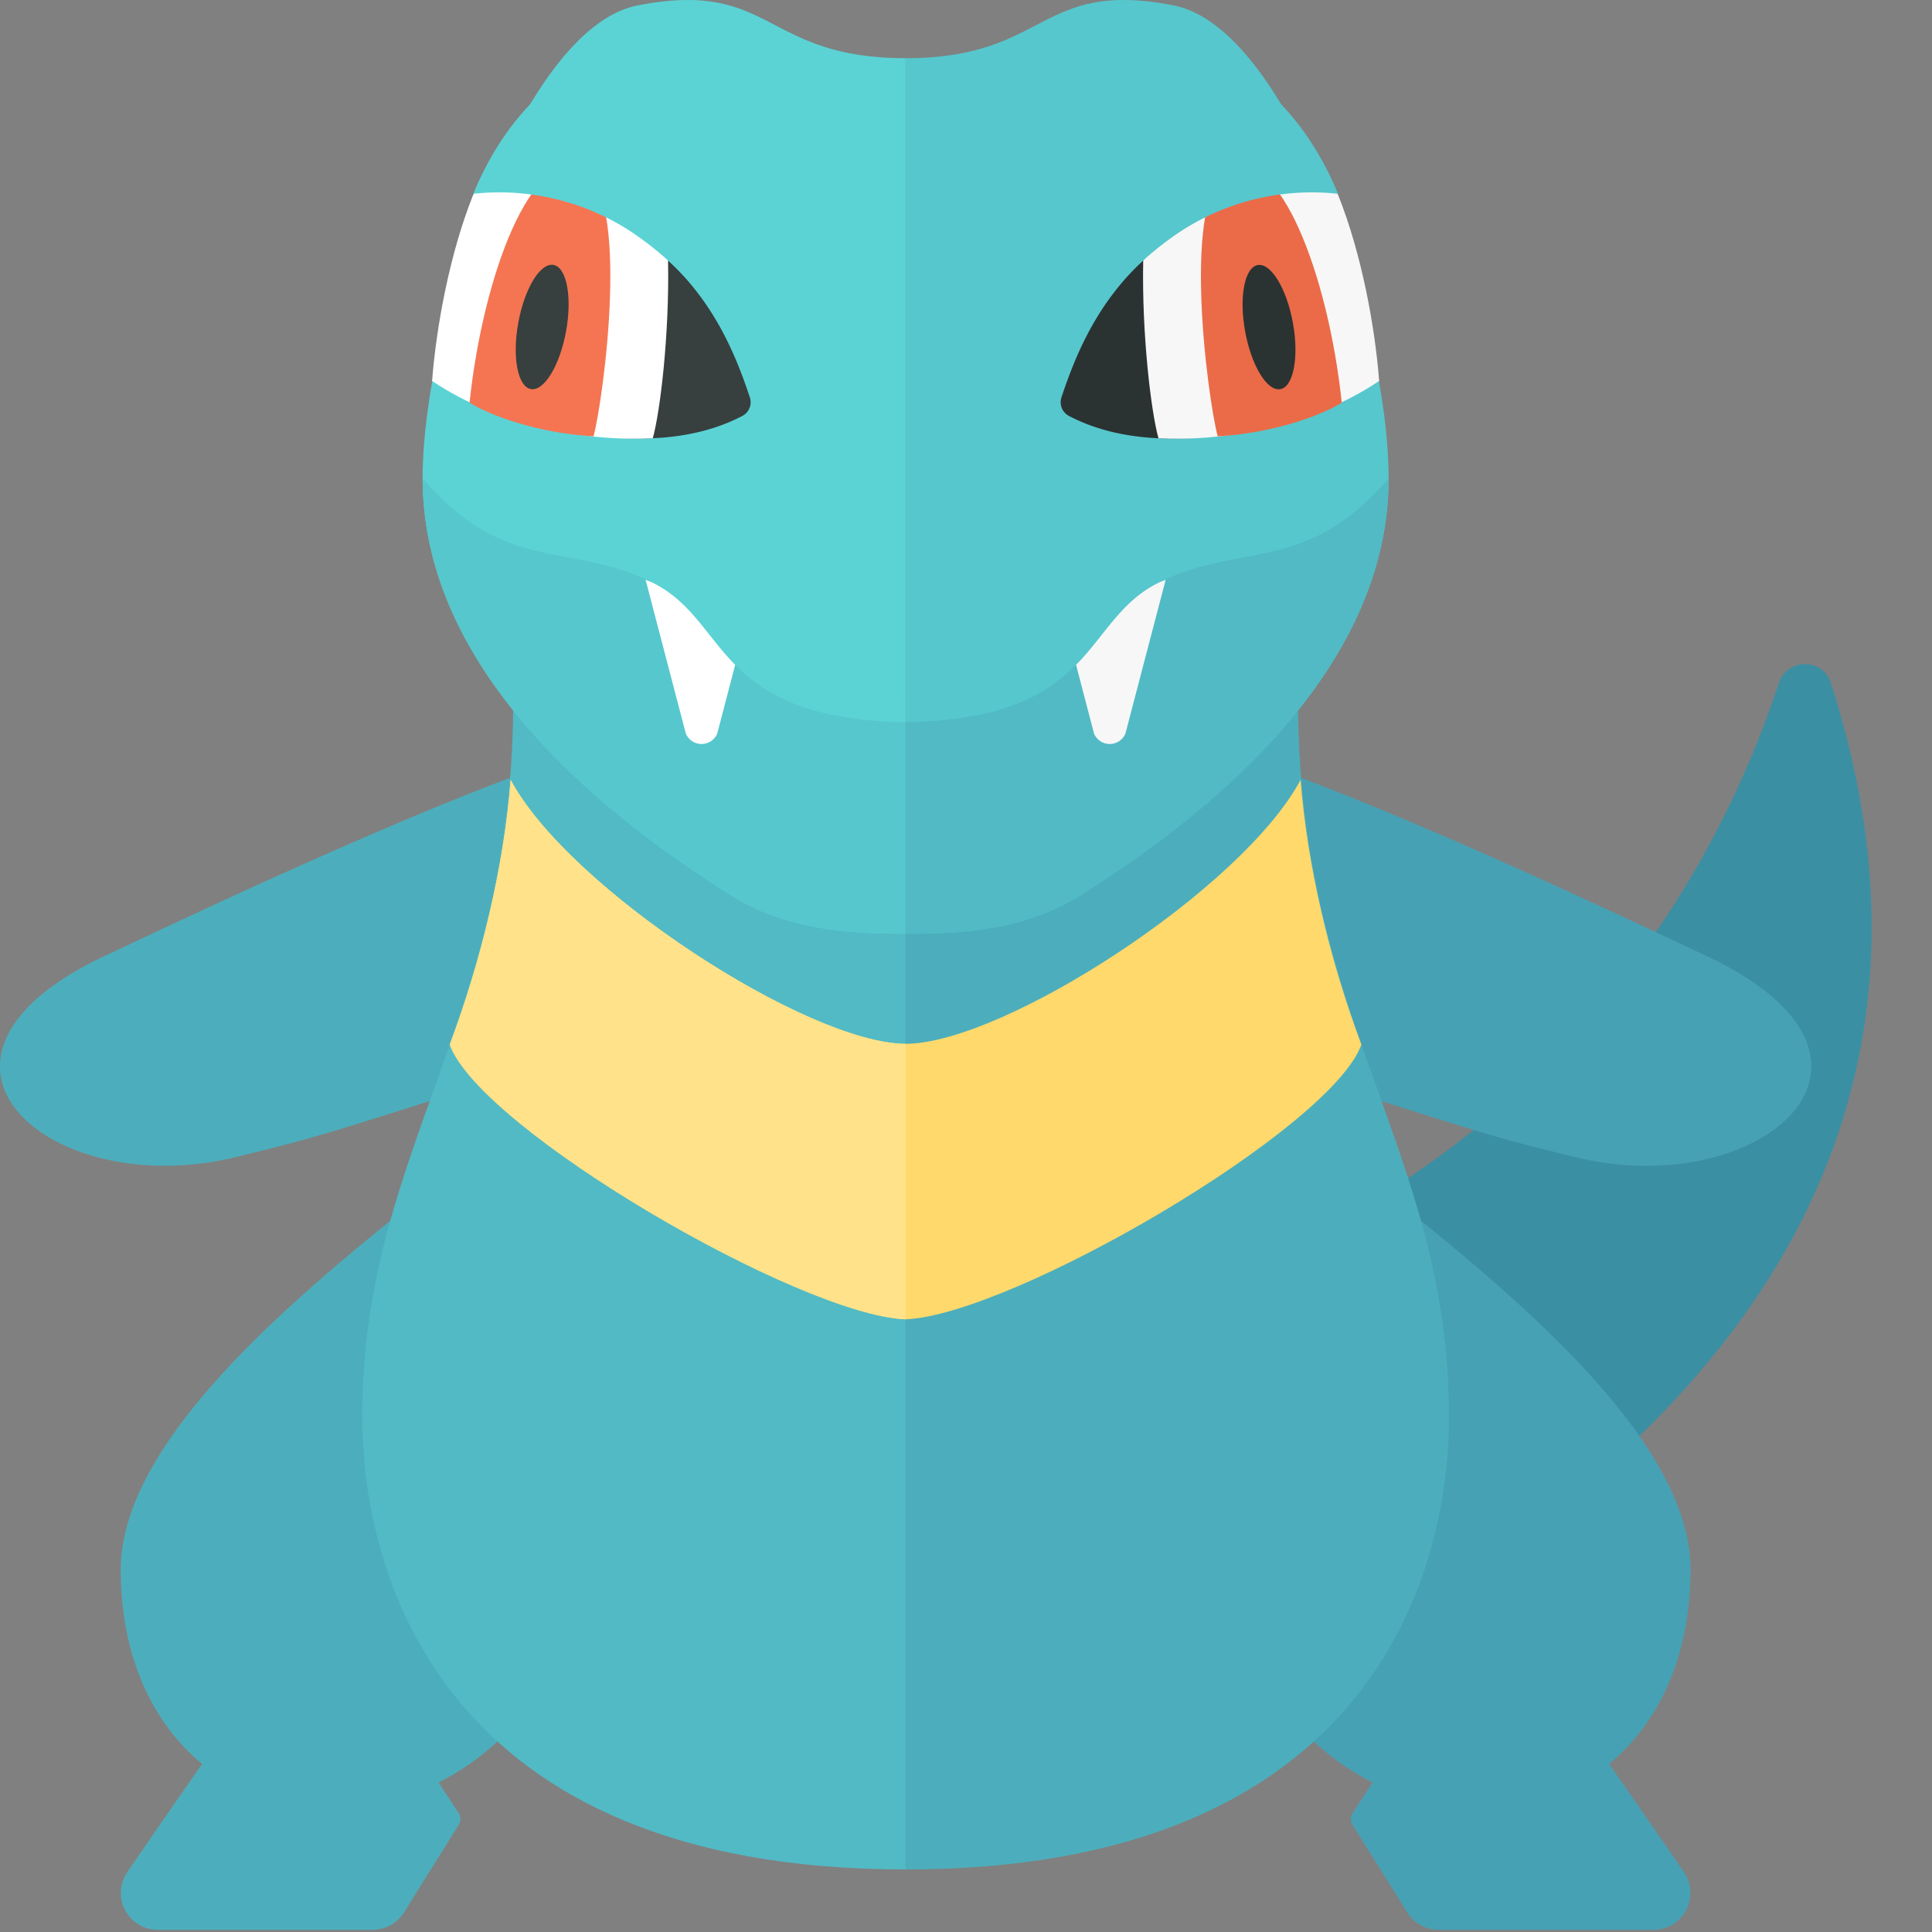 <svg xmlns="http://www.w3.org/2000/svg" width="32" height="32"><rect width="100%" height="100%" fill="#808080" stroke="none"/><path fill="#4CAEBC" d="M9.437 26.402c0 1.088-.816 2.44-2.173 3.121l.331.505c.039.06.04.137.002.198l-.906 1.45a.613.613 0 01-.52.288H2.616a.611.611 0 01-.508-.955c.354-.517.805-1.171 1.24-1.792C2.527 28.539 2 27.433 2 26c0-2.438 3.75-5.208 6-7 1.668-.19 1.437 5.464 1.437 7.402zM1.735 15.833c-3.625 1.708-.917 4.083 2.167 3.333 1.502-.365 1.583-.417 4.364-1.292 3.037-.956 1.145-5.35.428-5.083-2.349.873-5.152 2.191-6.959 3.042z"/><path fill="#51BAC5" d="M15 11.464H8.5c.042 5.417-2.5 7.542-2.5 12 0 2.542 1.25 7.5 9 7.5v-19.5z"/><path fill="#5BD3D5" d="M15 .964c-2.375 0-2.188-1.312-4.438-.875C8.64.463 7 5.381 7 7.923c0 3.031 2.685 5.392 5.125 6.917 1 .625 2.21.625 2.875.625V.964z"/><path fill="#373F3F" d="M9.646 5.542c.157-.32.604-1.073 1.167-1.448.938.75 1.338 1.678 1.607 2.488a.257.257 0 01-.12.305c-.793.416-1.704.418-2.471.332-.492-.507-.488-1.055-.183-1.677z"/><path fill="#FFF" d="M10.235 1.714c-1.295-.442-2.111.883-2.404 1.529-.381.958-.604 2.157-.674 3.067 1.145.769 2.624 1.007 3.655.949.242-.859.625-5.134-.577-5.545z"/><path fill="#F57552" d="M9.831 7.227c.167-.625.627-4.06-.204-4.427-.812-.357-1.623 1.729-1.85 3.87.337.212 1.141.506 2.054.557z"/><ellipse transform="rotate(-79.642 8.98 5.417)" fill="#373F3F" cx="8.981" cy="5.417" rx="1.045" ry=".402"/><path fill="#5BD3D5" d="M10.446 3.833c.875.583 1.394 1.291 1.833 2 .129-.176.442-.753.541-.958.754-1.552.301-3.317-1.011-3.943S8.696 1.125 7.84 3.21a3.979 3.979 0 012.606.623z"/><path fill="#3B8FA3" d="M30.323 11.308c2.954 9.162-4.382 14.35-9.946 16.948l-3.972-6.325c6.595-.598 11.264-5.165 13.056-10.612.137-.418.727-.429.862-.011z"/><path fill="#47A1B4" d="M26.652 29.217C27.473 28.539 28 27.433 28 26c0-2.438-3.75-5.208-6-7-1.668-.19-1.438 5.464-1.438 7.402 0 1.088.816 2.44 2.173 3.121l-.331.505a.184.184 0 00-.002.198l.906 1.45a.613.613 0 00.52.288h3.556a.611.611 0 00.508-.955c-.354-.517-.805-1.171-1.24-1.792zm-5.346-16.425c-.717-.266-2.609 4.128.428 5.083 2.781.875 2.862.926 4.364 1.292 3.083.75 5.792-1.625 2.167-3.333-1.807-.852-4.61-2.17-6.959-3.042z"/><path fill="#56C7CD" d="M15 11.964c-3.188-.062-2.912-1.675-4.188-2.312C9.438 8.964 8.375 9.527 7 7.923c0 3.031 2.685 5.392 5.125 6.917 1 .625 2.21.625 2.875.625v-3.501z"/><path fill="#FFF" d="M10.812 9.652c-.041-.02-.079-.03-.119-.049l.666 2.546a.282.282 0 00.521 0l.297-1.137c-.48-.488-.732-1.044-1.365-1.36z"/><path fill="#4CAEBC" d="M15 11.464h6.5c-.042 5.417 2.5 7.542 2.5 12 0 2.542-1.25 7.5-9 7.5v-19.5z"/><path fill="#56C7CD" d="M15 .964c2.375 0 2.188-1.312 4.438-.875C21.36.463 23 5.381 23 7.923c0 3.031-2.685 5.392-5.125 6.917-1 .625-2.21.625-2.875.625V.964z"/><path fill="#51BAC5" d="M15 11.964c3.188-.062 2.912-1.675 4.188-2.312 1.374-.688 2.437-.125 3.812-1.729 0 3.031-2.685 5.392-5.125 6.917-1 .625-2.21.625-2.875.625v-3.501z"/><path fill="#F7F7F7" d="M19.188 9.652c.041-.02.079-.03.119-.049l-.666 2.546a.282.282 0 01-.521 0l-.297-1.137c.48-.488.732-1.044 1.365-1.36z"/><path fill="#2B3332" d="M20.172 7.219c-.768.087-1.679.084-2.471-.332a.256.256 0 01-.12-.305c.269-.81.67-1.738 1.607-2.488.563.375 1.01 1.128 1.167 1.448.304.622.308 1.17-.183 1.677z"/><path fill="#F7F7F7" d="M19.765 1.714c1.295-.443 2.112.883 2.404 1.529.381.958.604 2.157.674 3.067-1.145.769-2.624 1.007-3.655.949-.242-.859-.625-5.134.577-5.545z"/><path fill="#EB6B48" d="M20.169 7.227c-.167-.625-.627-4.061.205-4.427.812-.357 1.623 1.729 1.85 3.87-.338.212-1.142.506-2.055.557z"/><ellipse transform="rotate(-10.359 21.025 5.418)" fill="#2B3332" cx="21.019" cy="5.417" rx=".402" ry="1.045"/><path fill="#56C7CD" d="M19.554 3.833c-.875.583-1.394 1.291-1.833 2-.129-.176-.442-.753-.541-.958-.754-1.552-.301-3.317 1.011-3.943s3.114.193 3.97 2.278a3.98 3.98 0 00-2.607.623z"/><path fill="#FFD96C" d="M21.542 12.917c-.965 1.808-4.917 4.367-6.542 4.372-1.625-.006-5.576-2.565-6.542-4.372-.111 1.434-.488 2.997-1.009 4.385.509 1.406 5.8 4.482 7.55 4.55 1.75-.068 7.042-3.144 7.55-4.55-.519-1.388-.896-2.951-1.007-4.385z"/><path fill="#FFE28A" d="M15 17.289c-1.625-.006-5.576-2.565-6.542-4.372-.111 1.434-.488 2.997-1.009 4.385.509 1.406 5.8 4.482 7.55 4.55v-4.563z"/></svg>